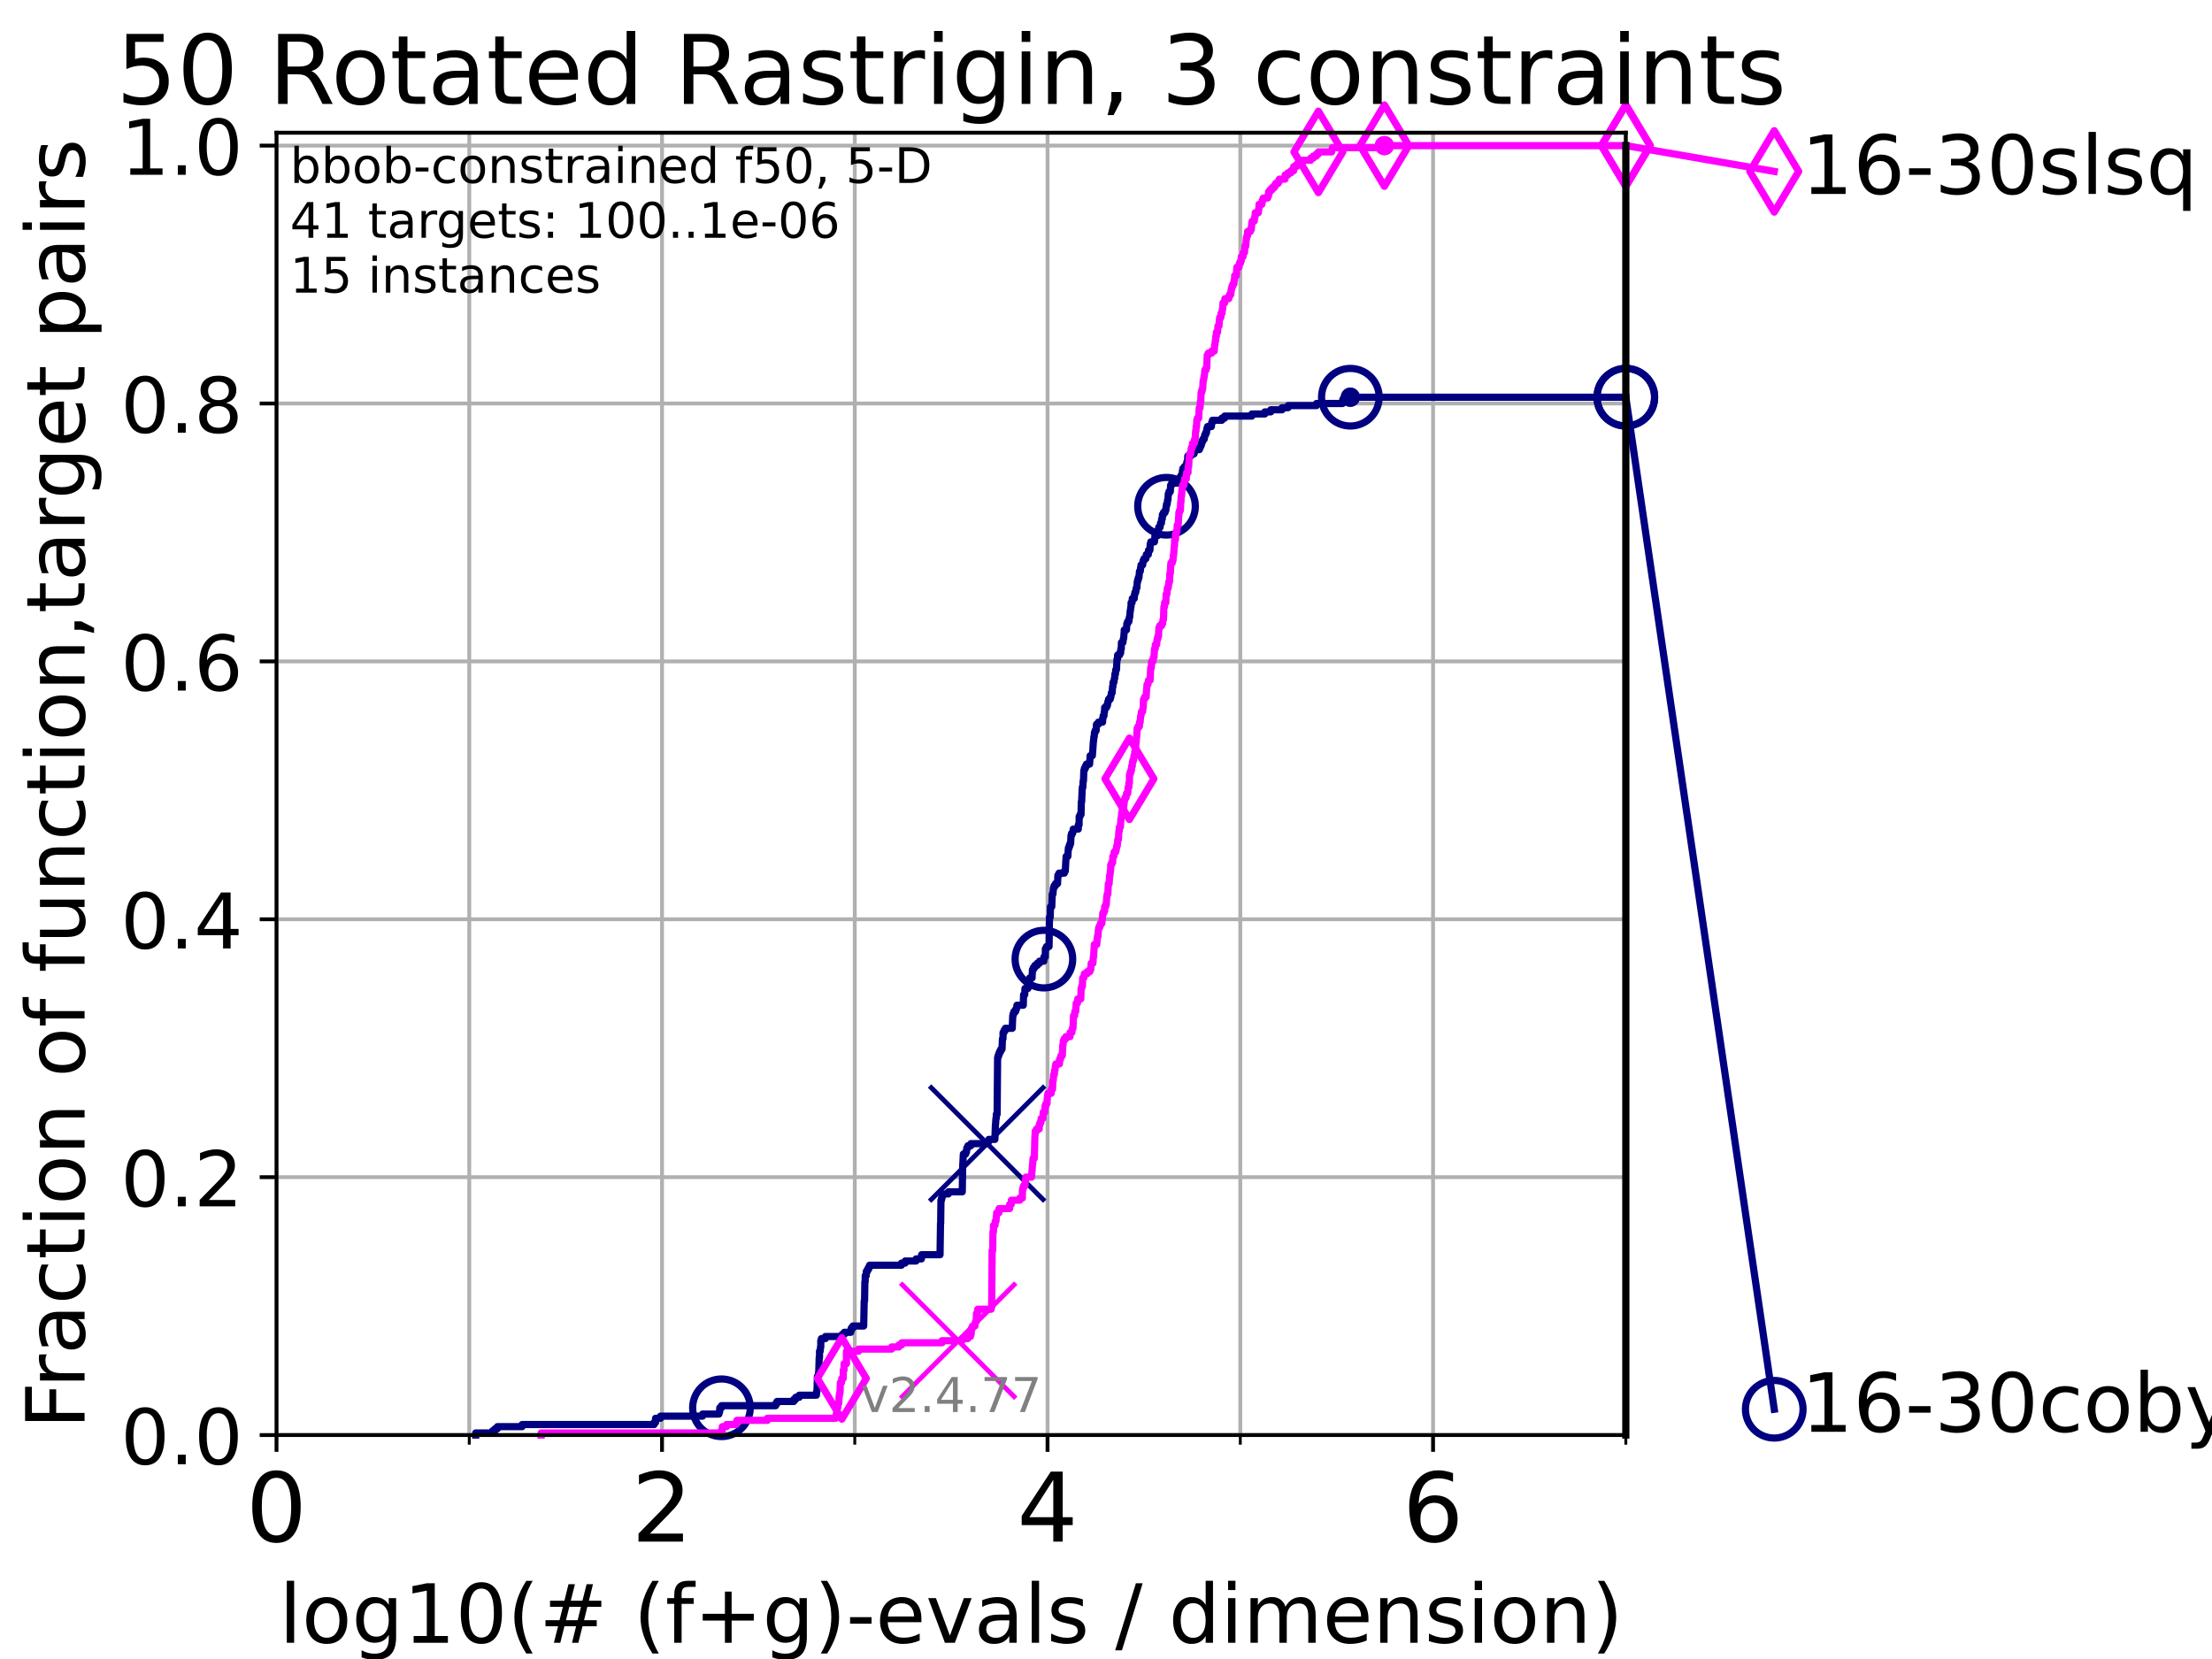 <?xml version="1.0" encoding="utf-8" standalone="no"?>
<!DOCTYPE svg PUBLIC "-//W3C//DTD SVG 1.1//EN"
  "http://www.w3.org/Graphics/SVG/1.1/DTD/svg11.dtd">
<!-- Created with matplotlib (https://matplotlib.org/) -->
<svg height="345.6pt" version="1.1" viewBox="0 0 460.8 345.6" width="460.8pt" xmlns="http://www.w3.org/2000/svg" xmlns:xlink="http://www.w3.org/1999/xlink">
 <defs>
  <style type="text/css">*{stroke-linecap:butt;stroke-linejoin:round;}</style>
 </defs>
 <g id="figure_1">
  <g id="patch_1">
   <path d="M 0 345.6 
L 460.8 345.6 
L 460.8 0 
L 0 0 
z
" style="fill:#ffffff;"/>
  </g>
  <g id="axes_1">
   <g id="patch_2">
    <path d="M 57.6 298.944 
L 338.688 298.944 
L 338.688 27.648 
L 57.6 27.648 
z
" style="fill:#ffffff;"/>
   </g>
   <g id="matplotlib.axis_1">
    <g id="xtick_1">
     <g id="line2d_1">
      <path clip-path="url(#p39642cfb38)" d="M 57.6 298.944 
L 57.6 27.648 
" style="fill:none;stroke:#b0b0b0;stroke-linecap:square;stroke-width:0.8;"/>
     </g>
     <g id="line2d_2">
      <defs>
       <path d="M 0 0 
L 0 3.5 
" id="m586b88399c" style="stroke:#000000;stroke-width:0.8;"/>
      </defs>
      <g>
       <use style="stroke:#000000;stroke-width:0.8;" x="57.6" xlink:href="#m586b88399c" y="298.944"/>
      </g>
     </g>
     <g id="text_1">
      <!-- 0 -->
      <g transform="translate(51.237 321.141)scale(0.2 -0.2)">
       <defs>
        <path d="M 31.781 66.406 
Q 24.172 66.406 20.328 58.906 
Q 16.5 51.422 16.5 36.375 
Q 16.5 21.391 20.328 13.891 
Q 24.172 6.391 31.781 6.391 
Q 39.453 6.391 43.281 13.891 
Q 47.125 21.391 47.125 36.375 
Q 47.125 51.422 43.281 58.906 
Q 39.453 66.406 31.781 66.406 
z
M 31.781 74.219 
Q 44.047 74.219 50.516 64.516 
Q 56.984 54.828 56.984 36.375 
Q 56.984 17.969 50.516 8.266 
Q 44.047 -1.422 31.781 -1.422 
Q 19.531 -1.422 13.062 8.266 
Q 6.594 17.969 6.594 36.375 
Q 6.594 54.828 13.062 64.516 
Q 19.531 74.219 31.781 74.219 
z
" id="DejaVuSans-48"/>
       </defs>
       <use xlink:href="#DejaVuSans-48"/>
      </g>
     </g>
    </g>
    <g id="xtick_2">
     <g id="line2d_3">
      <path clip-path="url(#p39642cfb38)" d="M 137.911 298.944 
L 137.911 27.648 
" style="fill:none;stroke:#b0b0b0;stroke-linecap:square;stroke-width:0.8;"/>
     </g>
     <g id="line2d_4">
      <g>
       <use style="stroke:#000000;stroke-width:0.8;" x="137.911" xlink:href="#m586b88399c" y="298.944"/>
      </g>
     </g>
     <g id="text_2">
      <!-- 2 -->
      <g transform="translate(131.548 321.141)scale(0.2 -0.2)">
       <defs>
        <path d="M 19.188 8.297 
L 53.609 8.297 
L 53.609 0 
L 7.328 0 
L 7.328 8.297 
Q 12.938 14.109 22.625 23.891 
Q 32.328 33.688 34.812 36.531 
Q 39.547 41.844 41.422 45.531 
Q 43.312 49.219 43.312 52.781 
Q 43.312 58.594 39.234 62.25 
Q 35.156 65.922 28.609 65.922 
Q 23.969 65.922 18.812 64.312 
Q 13.672 62.703 7.812 59.422 
L 7.812 69.391 
Q 13.766 71.781 18.938 73 
Q 24.125 74.219 28.422 74.219 
Q 39.75 74.219 46.484 68.547 
Q 53.219 62.891 53.219 53.422 
Q 53.219 48.922 51.531 44.891 
Q 49.859 40.875 45.406 35.406 
Q 44.188 33.984 37.641 27.219 
Q 31.109 20.453 19.188 8.297 
z
" id="DejaVuSans-50"/>
       </defs>
       <use xlink:href="#DejaVuSans-50"/>
      </g>
     </g>
    </g>
    <g id="xtick_3">
     <g id="line2d_5">
      <path clip-path="url(#p39642cfb38)" d="M 218.222 298.944 
L 218.222 27.648 
" style="fill:none;stroke:#b0b0b0;stroke-linecap:square;stroke-width:0.8;"/>
     </g>
     <g id="line2d_6">
      <g>
       <use style="stroke:#000000;stroke-width:0.8;" x="218.222" xlink:href="#m586b88399c" y="298.944"/>
      </g>
     </g>
     <g id="text_3">
      <!-- 4 -->
      <g transform="translate(211.859 321.141)scale(0.2 -0.2)">
       <defs>
        <path d="M 37.797 64.312 
L 12.891 25.391 
L 37.797 25.391 
z
M 35.203 72.906 
L 47.609 72.906 
L 47.609 25.391 
L 58.016 25.391 
L 58.016 17.188 
L 47.609 17.188 
L 47.609 0 
L 37.797 0 
L 37.797 17.188 
L 4.891 17.188 
L 4.891 26.703 
z
" id="DejaVuSans-52"/>
       </defs>
       <use xlink:href="#DejaVuSans-52"/>
      </g>
     </g>
    </g>
    <g id="xtick_4">
     <g id="line2d_7">
      <path clip-path="url(#p39642cfb38)" d="M 298.533 298.944 
L 298.533 27.648 
" style="fill:none;stroke:#b0b0b0;stroke-linecap:square;stroke-width:0.8;"/>
     </g>
     <g id="line2d_8">
      <g>
       <use style="stroke:#000000;stroke-width:0.8;" x="298.533" xlink:href="#m586b88399c" y="298.944"/>
      </g>
     </g>
     <g id="text_4">
      <!-- 6 -->
      <g transform="translate(292.17 321.141)scale(0.2 -0.2)">
       <defs>
        <path d="M 33.016 40.375 
Q 26.375 40.375 22.484 35.828 
Q 18.609 31.297 18.609 23.391 
Q 18.609 15.531 22.484 10.953 
Q 26.375 6.391 33.016 6.391 
Q 39.656 6.391 43.531 10.953 
Q 47.406 15.531 47.406 23.391 
Q 47.406 31.297 43.531 35.828 
Q 39.656 40.375 33.016 40.375 
z
M 52.594 71.297 
L 52.594 62.312 
Q 48.875 64.062 45.094 64.984 
Q 41.312 65.922 37.594 65.922 
Q 27.828 65.922 22.672 59.328 
Q 17.531 52.734 16.797 39.406 
Q 19.672 43.656 24.016 45.922 
Q 28.375 48.188 33.594 48.188 
Q 44.578 48.188 50.953 41.516 
Q 57.328 34.859 57.328 23.391 
Q 57.328 12.156 50.688 5.359 
Q 44.047 -1.422 33.016 -1.422 
Q 20.359 -1.422 13.672 8.266 
Q 6.984 17.969 6.984 36.375 
Q 6.984 53.656 15.188 63.938 
Q 23.391 74.219 37.203 74.219 
Q 40.922 74.219 44.703 73.484 
Q 48.484 72.75 52.594 71.297 
z
" id="DejaVuSans-54"/>
       </defs>
       <use xlink:href="#DejaVuSans-54"/>
      </g>
     </g>
    </g>
    <g id="xtick_5">
     <g id="line2d_9">
      <path clip-path="url(#p39642cfb38)" d="M 97.755 298.944 
L 97.755 27.648 
" style="fill:none;stroke:#b0b0b0;stroke-linecap:square;stroke-width:0.8;"/>
     </g>
     <g id="line2d_10">
      <defs>
       <path d="M 0 0 
L 0 2 
" id="m2e816c5cb6" style="stroke:#000000;stroke-width:0.6;"/>
      </defs>
      <g>
       <use style="stroke:#000000;stroke-width:0.6;" x="97.755" xlink:href="#m2e816c5cb6" y="298.944"/>
      </g>
     </g>
    </g>
    <g id="xtick_6">
     <g id="line2d_11">
      <path clip-path="url(#p39642cfb38)" d="M 178.066 298.944 
L 178.066 27.648 
" style="fill:none;stroke:#b0b0b0;stroke-linecap:square;stroke-width:0.8;"/>
     </g>
     <g id="line2d_12">
      <g>
       <use style="stroke:#000000;stroke-width:0.6;" x="178.066" xlink:href="#m2e816c5cb6" y="298.944"/>
      </g>
     </g>
    </g>
    <g id="xtick_7">
     <g id="line2d_13">
      <path clip-path="url(#p39642cfb38)" d="M 258.377 298.944 
L 258.377 27.648 
" style="fill:none;stroke:#b0b0b0;stroke-linecap:square;stroke-width:0.8;"/>
     </g>
     <g id="line2d_14">
      <g>
       <use style="stroke:#000000;stroke-width:0.6;" x="258.377" xlink:href="#m2e816c5cb6" y="298.944"/>
      </g>
     </g>
    </g>
    <g id="xtick_8">
     <g id="line2d_15">
      <path clip-path="url(#p39642cfb38)" d="M 338.688 298.944 
L 338.688 27.648 
" style="fill:none;stroke:#b0b0b0;stroke-linecap:square;stroke-width:0.8;"/>
     </g>
     <g id="line2d_16">
      <g>
       <use style="stroke:#000000;stroke-width:0.6;" x="338.688" xlink:href="#m2e816c5cb6" y="298.944"/>
      </g>
     </g>
    </g>
    <g id="text_5">
     <!-- log10(# (f+g)-evals / dimension) -->
     <g transform="translate(58.145 342.218)scale(0.17 -0.17)">
      <defs>
       <path d="M 9.422 75.984 
L 18.406 75.984 
L 18.406 0 
L 9.422 0 
z
" id="DejaVuSans-108"/>
       <path d="M 30.609 48.391 
Q 23.391 48.391 19.188 42.75 
Q 14.984 37.109 14.984 27.297 
Q 14.984 17.484 19.156 11.844 
Q 23.344 6.203 30.609 6.203 
Q 37.797 6.203 41.984 11.859 
Q 46.188 17.531 46.188 27.297 
Q 46.188 37.016 41.984 42.703 
Q 37.797 48.391 30.609 48.391 
z
M 30.609 56 
Q 42.328 56 49.016 48.375 
Q 55.719 40.766 55.719 27.297 
Q 55.719 13.875 49.016 6.219 
Q 42.328 -1.422 30.609 -1.422 
Q 18.844 -1.422 12.172 6.219 
Q 5.516 13.875 5.516 27.297 
Q 5.516 40.766 12.172 48.375 
Q 18.844 56 30.609 56 
z
" id="DejaVuSans-111"/>
       <path d="M 45.406 27.984 
Q 45.406 37.75 41.375 43.109 
Q 37.359 48.484 30.078 48.484 
Q 22.859 48.484 18.828 43.109 
Q 14.797 37.75 14.797 27.984 
Q 14.797 18.266 18.828 12.891 
Q 22.859 7.516 30.078 7.516 
Q 37.359 7.516 41.375 12.891 
Q 45.406 18.266 45.406 27.984 
z
M 54.391 6.781 
Q 54.391 -7.172 48.188 -13.984 
Q 42 -20.797 29.203 -20.797 
Q 24.469 -20.797 20.266 -20.094 
Q 16.062 -19.391 12.109 -17.922 
L 12.109 -9.188 
Q 16.062 -11.328 19.922 -12.344 
Q 23.781 -13.375 27.781 -13.375 
Q 36.625 -13.375 41.016 -8.766 
Q 45.406 -4.156 45.406 5.172 
L 45.406 9.625 
Q 42.625 4.781 38.281 2.391 
Q 33.938 0 27.875 0 
Q 17.828 0 11.672 7.656 
Q 5.516 15.328 5.516 27.984 
Q 5.516 40.672 11.672 48.328 
Q 17.828 56 27.875 56 
Q 33.938 56 38.281 53.609 
Q 42.625 51.219 45.406 46.391 
L 45.406 54.688 
L 54.391 54.688 
z
" id="DejaVuSans-103"/>
       <path d="M 12.406 8.297 
L 28.516 8.297 
L 28.516 63.922 
L 10.984 60.406 
L 10.984 69.391 
L 28.422 72.906 
L 38.281 72.906 
L 38.281 8.297 
L 54.391 8.297 
L 54.391 0 
L 12.406 0 
z
" id="DejaVuSans-49"/>
       <path d="M 31 75.875 
Q 24.469 64.656 21.281 53.656 
Q 18.109 42.672 18.109 31.391 
Q 18.109 20.125 21.312 9.062 
Q 24.516 -2 31 -13.188 
L 23.188 -13.188 
Q 15.875 -1.703 12.234 9.375 
Q 8.594 20.453 8.594 31.391 
Q 8.594 42.281 12.203 53.312 
Q 15.828 64.359 23.188 75.875 
z
" id="DejaVuSans-40"/>
       <path d="M 51.125 44 
L 36.922 44 
L 32.812 27.688 
L 47.125 27.688 
z
M 43.797 71.781 
L 38.719 51.516 
L 52.984 51.516 
L 58.109 71.781 
L 65.922 71.781 
L 60.891 51.516 
L 76.125 51.516 
L 76.125 44 
L 58.984 44 
L 54.984 27.688 
L 70.516 27.688 
L 70.516 20.219 
L 53.078 20.219 
L 48 0 
L 40.188 0 
L 45.219 20.219 
L 30.906 20.219 
L 25.875 0 
L 18.016 0 
L 23.094 20.219 
L 7.719 20.219 
L 7.719 27.688 
L 24.906 27.688 
L 29 44 
L 13.281 44 
L 13.281 51.516 
L 30.906 51.516 
L 35.891 71.781 
z
" id="DejaVuSans-35"/>
       <path id="DejaVuSans-32"/>
       <path d="M 37.109 75.984 
L 37.109 68.5 
L 28.516 68.5 
Q 23.688 68.5 21.797 66.547 
Q 19.922 64.594 19.922 59.516 
L 19.922 54.688 
L 34.719 54.688 
L 34.719 47.703 
L 19.922 47.703 
L 19.922 0 
L 10.891 0 
L 10.891 47.703 
L 2.297 47.703 
L 2.297 54.688 
L 10.891 54.688 
L 10.891 58.5 
Q 10.891 67.625 15.141 71.797 
Q 19.391 75.984 28.609 75.984 
z
" id="DejaVuSans-102"/>
       <path d="M 46 62.703 
L 46 35.5 
L 73.188 35.5 
L 73.188 27.203 
L 46 27.203 
L 46 0 
L 37.797 0 
L 37.797 27.203 
L 10.594 27.203 
L 10.594 35.5 
L 37.797 35.5 
L 37.797 62.703 
z
" id="DejaVuSans-43"/>
       <path d="M 8.016 75.875 
L 15.828 75.875 
Q 23.141 64.359 26.781 53.312 
Q 30.422 42.281 30.422 31.391 
Q 30.422 20.453 26.781 9.375 
Q 23.141 -1.703 15.828 -13.188 
L 8.016 -13.188 
Q 14.5 -2 17.703 9.062 
Q 20.906 20.125 20.906 31.391 
Q 20.906 42.672 17.703 53.656 
Q 14.5 64.656 8.016 75.875 
z
" id="DejaVuSans-41"/>
       <path d="M 4.891 31.391 
L 31.203 31.391 
L 31.203 23.391 
L 4.891 23.391 
z
" id="DejaVuSans-45"/>
       <path d="M 56.203 29.594 
L 56.203 25.203 
L 14.891 25.203 
Q 15.484 15.922 20.484 11.062 
Q 25.484 6.203 34.422 6.203 
Q 39.594 6.203 44.453 7.469 
Q 49.312 8.734 54.109 11.281 
L 54.109 2.781 
Q 49.266 0.734 44.188 -0.344 
Q 39.109 -1.422 33.891 -1.422 
Q 20.797 -1.422 13.156 6.188 
Q 5.516 13.812 5.516 26.812 
Q 5.516 40.234 12.766 48.109 
Q 20.016 56 32.328 56 
Q 43.359 56 49.781 48.891 
Q 56.203 41.797 56.203 29.594 
z
M 47.219 32.234 
Q 47.125 39.594 43.094 43.984 
Q 39.062 48.391 32.422 48.391 
Q 24.906 48.391 20.391 44.141 
Q 15.875 39.891 15.188 32.172 
z
" id="DejaVuSans-101"/>
       <path d="M 2.984 54.688 
L 12.5 54.688 
L 29.594 8.797 
L 46.688 54.688 
L 56.203 54.688 
L 35.688 0 
L 23.484 0 
z
" id="DejaVuSans-118"/>
       <path d="M 34.281 27.484 
Q 23.391 27.484 19.188 25 
Q 14.984 22.516 14.984 16.5 
Q 14.984 11.719 18.141 8.906 
Q 21.297 6.109 26.703 6.109 
Q 34.188 6.109 38.703 11.406 
Q 43.219 16.703 43.219 25.484 
L 43.219 27.484 
z
M 52.203 31.203 
L 52.203 0 
L 43.219 0 
L 43.219 8.297 
Q 40.141 3.328 35.547 0.953 
Q 30.953 -1.422 24.312 -1.422 
Q 15.922 -1.422 10.953 3.297 
Q 6 8.016 6 15.922 
Q 6 25.141 12.172 29.828 
Q 18.359 34.516 30.609 34.516 
L 43.219 34.516 
L 43.219 35.406 
Q 43.219 41.609 39.141 45 
Q 35.062 48.391 27.688 48.391 
Q 23 48.391 18.547 47.266 
Q 14.109 46.141 10.016 43.891 
L 10.016 52.203 
Q 14.938 54.109 19.578 55.047 
Q 24.219 56 28.609 56 
Q 40.484 56 46.344 49.844 
Q 52.203 43.703 52.203 31.203 
z
" id="DejaVuSans-97"/>
       <path d="M 44.281 53.078 
L 44.281 44.578 
Q 40.484 46.531 36.375 47.5 
Q 32.281 48.484 27.875 48.484 
Q 21.188 48.484 17.844 46.438 
Q 14.5 44.391 14.5 40.281 
Q 14.5 37.156 16.891 35.375 
Q 19.281 33.594 26.516 31.984 
L 29.594 31.297 
Q 39.156 29.25 43.188 25.516 
Q 47.219 21.781 47.219 15.094 
Q 47.219 7.469 41.188 3.016 
Q 35.156 -1.422 24.609 -1.422 
Q 20.219 -1.422 15.453 -0.562 
Q 10.688 0.297 5.422 2 
L 5.422 11.281 
Q 10.406 8.688 15.234 7.391 
Q 20.062 6.109 24.812 6.109 
Q 31.156 6.109 34.562 8.281 
Q 37.984 10.453 37.984 14.406 
Q 37.984 18.062 35.516 20.016 
Q 33.062 21.969 24.703 23.781 
L 21.578 24.516 
Q 13.234 26.266 9.516 29.906 
Q 5.812 33.547 5.812 39.891 
Q 5.812 47.609 11.281 51.797 
Q 16.75 56 26.812 56 
Q 31.781 56 36.172 55.266 
Q 40.578 54.547 44.281 53.078 
z
" id="DejaVuSans-115"/>
       <path d="M 25.391 72.906 
L 33.688 72.906 
L 8.297 -9.281 
L 0 -9.281 
z
" id="DejaVuSans-47"/>
       <path d="M 45.406 46.391 
L 45.406 75.984 
L 54.391 75.984 
L 54.391 0 
L 45.406 0 
L 45.406 8.203 
Q 42.578 3.328 38.25 0.953 
Q 33.938 -1.422 27.875 -1.422 
Q 17.969 -1.422 11.734 6.484 
Q 5.516 14.406 5.516 27.297 
Q 5.516 40.188 11.734 48.094 
Q 17.969 56 27.875 56 
Q 33.938 56 38.25 53.625 
Q 42.578 51.266 45.406 46.391 
z
M 14.797 27.297 
Q 14.797 17.391 18.875 11.75 
Q 22.953 6.109 30.078 6.109 
Q 37.203 6.109 41.297 11.75 
Q 45.406 17.391 45.406 27.297 
Q 45.406 37.203 41.297 42.844 
Q 37.203 48.484 30.078 48.484 
Q 22.953 48.484 18.875 42.844 
Q 14.797 37.203 14.797 27.297 
z
" id="DejaVuSans-100"/>
       <path d="M 9.422 54.688 
L 18.406 54.688 
L 18.406 0 
L 9.422 0 
z
M 9.422 75.984 
L 18.406 75.984 
L 18.406 64.594 
L 9.422 64.594 
z
" id="DejaVuSans-105"/>
       <path d="M 52 44.188 
Q 55.375 50.25 60.062 53.125 
Q 64.75 56 71.094 56 
Q 79.641 56 84.281 50.016 
Q 88.922 44.047 88.922 33.016 
L 88.922 0 
L 79.891 0 
L 79.891 32.719 
Q 79.891 40.578 77.094 44.375 
Q 74.312 48.188 68.609 48.188 
Q 61.625 48.188 57.562 43.547 
Q 53.516 38.922 53.516 30.906 
L 53.516 0 
L 44.484 0 
L 44.484 32.719 
Q 44.484 40.625 41.703 44.406 
Q 38.922 48.188 33.109 48.188 
Q 26.219 48.188 22.156 43.531 
Q 18.109 38.875 18.109 30.906 
L 18.109 0 
L 9.078 0 
L 9.078 54.688 
L 18.109 54.688 
L 18.109 46.188 
Q 21.188 51.219 25.484 53.609 
Q 29.781 56 35.688 56 
Q 41.656 56 45.828 52.969 
Q 50 49.953 52 44.188 
z
" id="DejaVuSans-109"/>
       <path d="M 54.891 33.016 
L 54.891 0 
L 45.906 0 
L 45.906 32.719 
Q 45.906 40.484 42.875 44.328 
Q 39.844 48.188 33.797 48.188 
Q 26.516 48.188 22.312 43.547 
Q 18.109 38.922 18.109 30.906 
L 18.109 0 
L 9.078 0 
L 9.078 54.688 
L 18.109 54.688 
L 18.109 46.188 
Q 21.344 51.125 25.703 53.562 
Q 30.078 56 35.797 56 
Q 45.219 56 50.047 50.172 
Q 54.891 44.344 54.891 33.016 
z
" id="DejaVuSans-110"/>
      </defs>
      <use xlink:href="#DejaVuSans-108"/>
      <use x="27.783" xlink:href="#DejaVuSans-111"/>
      <use x="88.965" xlink:href="#DejaVuSans-103"/>
      <use x="152.441" xlink:href="#DejaVuSans-49"/>
      <use x="216.064" xlink:href="#DejaVuSans-48"/>
      <use x="279.688" xlink:href="#DejaVuSans-40"/>
      <use x="318.701" xlink:href="#DejaVuSans-35"/>
      <use x="402.49" xlink:href="#DejaVuSans-32"/>
      <use x="434.277" xlink:href="#DejaVuSans-40"/>
      <use x="473.291" xlink:href="#DejaVuSans-102"/>
      <use x="508.496" xlink:href="#DejaVuSans-43"/>
      <use x="592.285" xlink:href="#DejaVuSans-103"/>
      <use x="655.762" xlink:href="#DejaVuSans-41"/>
      <use x="694.775" xlink:href="#DejaVuSans-45"/>
      <use x="730.859" xlink:href="#DejaVuSans-101"/>
      <use x="792.383" xlink:href="#DejaVuSans-118"/>
      <use x="851.562" xlink:href="#DejaVuSans-97"/>
      <use x="912.842" xlink:href="#DejaVuSans-108"/>
      <use x="940.625" xlink:href="#DejaVuSans-115"/>
      <use x="992.725" xlink:href="#DejaVuSans-32"/>
      <use x="1024.512" xlink:href="#DejaVuSans-47"/>
      <use x="1058.203" xlink:href="#DejaVuSans-32"/>
      <use x="1089.99" xlink:href="#DejaVuSans-100"/>
      <use x="1153.467" xlink:href="#DejaVuSans-105"/>
      <use x="1181.25" xlink:href="#DejaVuSans-109"/>
      <use x="1278.662" xlink:href="#DejaVuSans-101"/>
      <use x="1340.186" xlink:href="#DejaVuSans-110"/>
      <use x="1403.564" xlink:href="#DejaVuSans-115"/>
      <use x="1455.664" xlink:href="#DejaVuSans-105"/>
      <use x="1483.447" xlink:href="#DejaVuSans-111"/>
      <use x="1544.629" xlink:href="#DejaVuSans-110"/>
      <use x="1608.008" xlink:href="#DejaVuSans-41"/>
     </g>
    </g>
   </g>
   <g id="matplotlib.axis_2">
    <g id="ytick_1">
     <g id="line2d_17">
      <path clip-path="url(#p39642cfb38)" d="M 57.6 298.944 
L 338.688 298.944 
" style="fill:none;stroke:#b0b0b0;stroke-linecap:square;stroke-width:0.8;"/>
     </g>
     <g id="line2d_18">
      <defs>
       <path d="M 0 0 
L -3.5 0 
" id="m8c00dbe7e3" style="stroke:#000000;stroke-width:0.8;"/>
      </defs>
      <g>
       <use style="stroke:#000000;stroke-width:0.8;" x="57.6" xlink:href="#m8c00dbe7e3" y="298.944"/>
      </g>
     </g>
     <g id="text_6">
      <!-- 0.0 -->
      <g transform="translate(25.155 305.023)scale(0.16 -0.16)">
       <defs>
        <path d="M 10.688 12.406 
L 21 12.406 
L 21 0 
L 10.688 0 
z
" id="DejaVuSans-46"/>
       </defs>
       <use xlink:href="#DejaVuSans-48"/>
       <use x="63.623" xlink:href="#DejaVuSans-46"/>
       <use x="95.41" xlink:href="#DejaVuSans-48"/>
      </g>
     </g>
    </g>
    <g id="ytick_2">
     <g id="line2d_19">
      <path clip-path="url(#p39642cfb38)" d="M 57.6 245.222 
L 338.688 245.222 
" style="fill:none;stroke:#b0b0b0;stroke-linecap:square;stroke-width:0.8;"/>
     </g>
     <g id="line2d_20">
      <g>
       <use style="stroke:#000000;stroke-width:0.8;" x="57.6" xlink:href="#m8c00dbe7e3" y="245.222"/>
      </g>
     </g>
     <g id="text_7">
      <!-- 0.2 -->
      <g transform="translate(25.155 251.301)scale(0.16 -0.16)">
       <use xlink:href="#DejaVuSans-48"/>
       <use x="63.623" xlink:href="#DejaVuSans-46"/>
       <use x="95.41" xlink:href="#DejaVuSans-50"/>
      </g>
     </g>
    </g>
    <g id="ytick_3">
     <g id="line2d_21">
      <path clip-path="url(#p39642cfb38)" d="M 57.6 191.5 
L 338.688 191.5 
" style="fill:none;stroke:#b0b0b0;stroke-linecap:square;stroke-width:0.8;"/>
     </g>
     <g id="line2d_22">
      <g>
       <use style="stroke:#000000;stroke-width:0.8;" x="57.6" xlink:href="#m8c00dbe7e3" y="191.5"/>
      </g>
     </g>
     <g id="text_8">
      <!-- 0.4 -->
      <g transform="translate(25.155 197.579)scale(0.16 -0.16)">
       <use xlink:href="#DejaVuSans-48"/>
       <use x="63.623" xlink:href="#DejaVuSans-46"/>
       <use x="95.41" xlink:href="#DejaVuSans-52"/>
      </g>
     </g>
    </g>
    <g id="ytick_4">
     <g id="line2d_23">
      <path clip-path="url(#p39642cfb38)" d="M 57.6 137.778 
L 338.688 137.778 
" style="fill:none;stroke:#b0b0b0;stroke-linecap:square;stroke-width:0.8;"/>
     </g>
     <g id="line2d_24">
      <g>
       <use style="stroke:#000000;stroke-width:0.8;" x="57.6" xlink:href="#m8c00dbe7e3" y="137.778"/>
      </g>
     </g>
     <g id="text_9">
      <!-- 0.6 -->
      <g transform="translate(25.155 143.857)scale(0.16 -0.16)">
       <use xlink:href="#DejaVuSans-48"/>
       <use x="63.623" xlink:href="#DejaVuSans-46"/>
       <use x="95.41" xlink:href="#DejaVuSans-54"/>
      </g>
     </g>
    </g>
    <g id="ytick_5">
     <g id="line2d_25">
      <path clip-path="url(#p39642cfb38)" d="M 57.6 84.056 
L 338.688 84.056 
" style="fill:none;stroke:#b0b0b0;stroke-linecap:square;stroke-width:0.8;"/>
     </g>
     <g id="line2d_26">
      <g>
       <use style="stroke:#000000;stroke-width:0.8;" x="57.6" xlink:href="#m8c00dbe7e3" y="84.056"/>
      </g>
     </g>
     <g id="text_10">
      <!-- 0.8 -->
      <g transform="translate(25.155 90.135)scale(0.16 -0.16)">
       <defs>
        <path d="M 31.781 34.625 
Q 24.75 34.625 20.719 30.859 
Q 16.703 27.094 16.703 20.516 
Q 16.703 13.922 20.719 10.156 
Q 24.75 6.391 31.781 6.391 
Q 38.812 6.391 42.859 10.172 
Q 46.922 13.969 46.922 20.516 
Q 46.922 27.094 42.891 30.859 
Q 38.875 34.625 31.781 34.625 
z
M 21.922 38.812 
Q 15.578 40.375 12.031 44.719 
Q 8.5 49.078 8.5 55.328 
Q 8.5 64.062 14.719 69.141 
Q 20.953 74.219 31.781 74.219 
Q 42.672 74.219 48.875 69.141 
Q 55.078 64.062 55.078 55.328 
Q 55.078 49.078 51.531 44.719 
Q 48 40.375 41.703 38.812 
Q 48.828 37.156 52.797 32.312 
Q 56.781 27.484 56.781 20.516 
Q 56.781 9.906 50.312 4.234 
Q 43.844 -1.422 31.781 -1.422 
Q 19.734 -1.422 13.25 4.234 
Q 6.781 9.906 6.781 20.516 
Q 6.781 27.484 10.781 32.312 
Q 14.797 37.156 21.922 38.812 
z
M 18.312 54.391 
Q 18.312 48.734 21.844 45.562 
Q 25.391 42.391 31.781 42.391 
Q 38.141 42.391 41.719 45.562 
Q 45.312 48.734 45.312 54.391 
Q 45.312 60.062 41.719 63.234 
Q 38.141 66.406 31.781 66.406 
Q 25.391 66.406 21.844 63.234 
Q 18.312 60.062 18.312 54.391 
z
" id="DejaVuSans-56"/>
       </defs>
       <use xlink:href="#DejaVuSans-48"/>
       <use x="63.623" xlink:href="#DejaVuSans-46"/>
       <use x="95.41" xlink:href="#DejaVuSans-56"/>
      </g>
     </g>
    </g>
    <g id="ytick_6">
     <g id="line2d_27">
      <path clip-path="url(#p39642cfb38)" d="M 57.6 30.334 
L 338.688 30.334 
" style="fill:none;stroke:#b0b0b0;stroke-linecap:square;stroke-width:0.8;"/>
     </g>
     <g id="line2d_28">
      <g>
       <use style="stroke:#000000;stroke-width:0.8;" x="57.6" xlink:href="#m8c00dbe7e3" y="30.334"/>
      </g>
     </g>
     <g id="text_11">
      <!-- 1.0 -->
      <g transform="translate(25.155 36.413)scale(0.16 -0.16)">
       <use xlink:href="#DejaVuSans-49"/>
       <use x="63.623" xlink:href="#DejaVuSans-46"/>
       <use x="95.41" xlink:href="#DejaVuSans-48"/>
      </g>
     </g>
    </g>
    <g id="text_12">
     <!-- Fraction of function,target pairs -->
     <g transform="translate(17.62 297.681)rotate(-90)scale(0.17 -0.17)">
      <defs>
       <path d="M 9.812 72.906 
L 51.703 72.906 
L 51.703 64.594 
L 19.672 64.594 
L 19.672 43.109 
L 48.578 43.109 
L 48.578 34.812 
L 19.672 34.812 
L 19.672 0 
L 9.812 0 
z
" id="DejaVuSans-70"/>
       <path d="M 41.109 46.297 
Q 39.594 47.172 37.812 47.578 
Q 36.031 48 33.891 48 
Q 26.266 48 22.188 43.047 
Q 18.109 38.094 18.109 28.812 
L 18.109 0 
L 9.078 0 
L 9.078 54.688 
L 18.109 54.688 
L 18.109 46.188 
Q 20.953 51.172 25.484 53.578 
Q 30.031 56 36.531 56 
Q 37.453 56 38.578 55.875 
Q 39.703 55.766 41.062 55.516 
z
" id="DejaVuSans-114"/>
       <path d="M 48.781 52.594 
L 48.781 44.188 
Q 44.969 46.297 41.141 47.344 
Q 37.312 48.391 33.406 48.391 
Q 24.656 48.391 19.812 42.844 
Q 14.984 37.312 14.984 27.297 
Q 14.984 17.281 19.812 11.734 
Q 24.656 6.203 33.406 6.203 
Q 37.312 6.203 41.141 7.25 
Q 44.969 8.297 48.781 10.406 
L 48.781 2.094 
Q 45.016 0.344 40.984 -0.531 
Q 36.969 -1.422 32.422 -1.422 
Q 20.062 -1.422 12.781 6.344 
Q 5.516 14.109 5.516 27.297 
Q 5.516 40.672 12.859 48.328 
Q 20.219 56 33.016 56 
Q 37.156 56 41.109 55.141 
Q 45.062 54.297 48.781 52.594 
z
" id="DejaVuSans-99"/>
       <path d="M 18.312 70.219 
L 18.312 54.688 
L 36.812 54.688 
L 36.812 47.703 
L 18.312 47.703 
L 18.312 18.016 
Q 18.312 11.328 20.141 9.422 
Q 21.969 7.516 27.594 7.516 
L 36.812 7.516 
L 36.812 0 
L 27.594 0 
Q 17.188 0 13.234 3.875 
Q 9.281 7.766 9.281 18.016 
L 9.281 47.703 
L 2.688 47.703 
L 2.688 54.688 
L 9.281 54.688 
L 9.281 70.219 
z
" id="DejaVuSans-116"/>
       <path d="M 8.5 21.578 
L 8.5 54.688 
L 17.484 54.688 
L 17.484 21.922 
Q 17.484 14.156 20.5 10.266 
Q 23.531 6.391 29.594 6.391 
Q 36.859 6.391 41.078 11.031 
Q 45.312 15.672 45.312 23.688 
L 45.312 54.688 
L 54.297 54.688 
L 54.297 0 
L 45.312 0 
L 45.312 8.406 
Q 42.047 3.422 37.719 1 
Q 33.406 -1.422 27.688 -1.422 
Q 18.266 -1.422 13.375 4.438 
Q 8.5 10.297 8.5 21.578 
z
M 31.109 56 
z
" id="DejaVuSans-117"/>
       <path d="M 11.719 12.406 
L 22.016 12.406 
L 22.016 4 
L 14.016 -11.625 
L 7.719 -11.625 
L 11.719 4 
z
" id="DejaVuSans-44"/>
       <path d="M 18.109 8.203 
L 18.109 -20.797 
L 9.078 -20.797 
L 9.078 54.688 
L 18.109 54.688 
L 18.109 46.391 
Q 20.953 51.266 25.266 53.625 
Q 29.594 56 35.594 56 
Q 45.562 56 51.781 48.094 
Q 58.016 40.188 58.016 27.297 
Q 58.016 14.406 51.781 6.484 
Q 45.562 -1.422 35.594 -1.422 
Q 29.594 -1.422 25.266 0.953 
Q 20.953 3.328 18.109 8.203 
z
M 48.688 27.297 
Q 48.688 37.203 44.609 42.844 
Q 40.531 48.484 33.406 48.484 
Q 26.266 48.484 22.188 42.844 
Q 18.109 37.203 18.109 27.297 
Q 18.109 17.391 22.188 11.75 
Q 26.266 6.109 33.406 6.109 
Q 40.531 6.109 44.609 11.75 
Q 48.688 17.391 48.688 27.297 
z
" id="DejaVuSans-112"/>
      </defs>
      <use xlink:href="#DejaVuSans-70"/>
      <use x="50.27" xlink:href="#DejaVuSans-114"/>
      <use x="91.383" xlink:href="#DejaVuSans-97"/>
      <use x="152.662" xlink:href="#DejaVuSans-99"/>
      <use x="207.643" xlink:href="#DejaVuSans-116"/>
      <use x="246.852" xlink:href="#DejaVuSans-105"/>
      <use x="274.635" xlink:href="#DejaVuSans-111"/>
      <use x="335.816" xlink:href="#DejaVuSans-110"/>
      <use x="399.195" xlink:href="#DejaVuSans-32"/>
      <use x="430.982" xlink:href="#DejaVuSans-111"/>
      <use x="492.164" xlink:href="#DejaVuSans-102"/>
      <use x="527.369" xlink:href="#DejaVuSans-32"/>
      <use x="559.156" xlink:href="#DejaVuSans-102"/>
      <use x="594.361" xlink:href="#DejaVuSans-117"/>
      <use x="657.74" xlink:href="#DejaVuSans-110"/>
      <use x="721.119" xlink:href="#DejaVuSans-99"/>
      <use x="776.1" xlink:href="#DejaVuSans-116"/>
      <use x="815.309" xlink:href="#DejaVuSans-105"/>
      <use x="843.092" xlink:href="#DejaVuSans-111"/>
      <use x="904.273" xlink:href="#DejaVuSans-110"/>
      <use x="967.652" xlink:href="#DejaVuSans-44"/>
      <use x="999.439" xlink:href="#DejaVuSans-116"/>
      <use x="1038.648" xlink:href="#DejaVuSans-97"/>
      <use x="1099.928" xlink:href="#DejaVuSans-114"/>
      <use x="1139.291" xlink:href="#DejaVuSans-103"/>
      <use x="1202.768" xlink:href="#DejaVuSans-101"/>
      <use x="1264.291" xlink:href="#DejaVuSans-116"/>
      <use x="1303.5" xlink:href="#DejaVuSans-32"/>
      <use x="1335.287" xlink:href="#DejaVuSans-112"/>
      <use x="1398.764" xlink:href="#DejaVuSans-97"/>
      <use x="1460.043" xlink:href="#DejaVuSans-105"/>
      <use x="1487.826" xlink:href="#DejaVuSans-114"/>
      <use x="1528.939" xlink:href="#DejaVuSans-115"/>
     </g>
    </g>
   </g>
   <g id="line2d_29">
    <defs>
     <path d="M 0 1.5 
C 0.398 1.5 0.779 1.342 1.061 1.061 
C 1.342 0.779 1.5 0.398 1.5 0 
C 1.5 -0.398 1.342 -0.779 1.061 -1.061 
C 0.779 -1.342 0.398 -1.5 0 -1.5 
C -0.398 -1.5 -0.779 -1.342 -1.061 -1.061 
C -1.342 -0.779 -1.5 -0.398 -1.5 0 
C -1.5 0.398 -1.342 0.779 -1.061 1.061 
C -0.779 1.342 -0.398 1.5 0 1.5 
z
" id="m9eca7acb8b" style="stroke:#000080;"/>
    </defs>
    <g>
     <use style="fill:#000080;stroke:#000080;" x="281.304" xlink:href="#m9eca7acb8b" y="82.746"/>
     <use style="fill:#000080;stroke:#000080;" x="281.304" xlink:href="#m9eca7acb8b" y="82.746"/>
    </g>
   </g>
   <g id="line2d_30">
    <path d="M 99.098 298.944 
L 99.098 298.507 
L 102.597 298.507 
L 102.597 298.07 
L 103.118 298.07 
L 103.118 297.634 
L 103.623 297.634 
L 103.623 297.197 
L 108.764 297.197 
L 108.764 296.76 
L 136.266 296.76 
L 136.266 296.323 
L 136.57 296.323 
L 136.57 295.45 
L 137.594 295.45 
L 137.594 295.013 
L 146.346 295.013 
L 146.346 294.576 
L 149.771 294.576 
L 149.771 294.14 
L 149.911 294.14 
L 149.946 293.266 
L 150.293 293.266 
L 150.293 292.829 
L 161.592 292.829 
L 161.592 292.393 
L 161.859 292.393 
L 161.859 291.956 
L 165.361 291.956 
L 165.361 291.519 
L 165.754 291.519 
L 165.754 291.082 
L 166.494 291.082 
L 166.494 290.645 
L 170.07 290.645 
L 170.136 289.772 
L 170.201 289.772 
L 170.278 286.715 
L 170.441 286.715 
L 170.527 285.841 
L 170.559 285.841 
L 170.655 282.784 
L 170.719 282.784 
L 170.719 281.473 
L 170.867 281.473 
L 170.931 280.6 
L 170.983 280.6 
L 170.983 279.29 
L 171.108 279.29 
L 171.108 278.853 
L 171.95 278.853 
L 171.95 278.416 
L 175.424 278.416 
L 175.424 277.979 
L 175.888 277.979 
L 175.888 277.543 
L 177.23 277.543 
L 177.333 276.669 
L 177.668 276.669 
L 177.668 276.232 
L 179.921 276.232 
L 180.027 270.991 
L 180.108 270.991 
L 180.164 267.06 
L 180.225 267.06 
L 180.244 265.75 
L 180.458 265.75 
L 180.458 264.876 
L 180.688 264.876 
L 180.688 264.44 
L 180.932 264.44 
L 180.932 264.003 
L 181.15 264.003 
L 181.15 263.566 
L 187.792 263.566 
L 187.792 263.129 
L 188.557 263.129 
L 188.557 262.693 
L 190.825 262.693 
L 190.825 262.256 
L 191.954 262.256 
L 191.988 261.382 
L 195.827 261.382 
L 195.927 254.831 
L 195.96 254.831 
L 196.017 250.026 
L 196.131 250.026 
L 196.131 249.59 
L 196.245 249.59 
L 196.245 249.153 
L 196.392 249.153 
L 196.392 248.716 
L 197.568 248.716 
L 197.568 248.279 
L 200.457 248.279 
L 200.554 242.601 
L 200.57 242.601 
L 200.679 240.418 
L 201.155 240.418 
L 201.155 239.981 
L 201.343 239.981 
L 201.411 239.107 
L 201.64 239.107 
L 201.64 238.671 
L 202.257 238.671 
L 202.257 238.234 
L 205.773 238.234 
L 205.773 237.797 
L 205.993 237.797 
L 205.993 237.36 
L 207.252 237.36 
L 207.363 234.303 
L 207.388 234.303 
L 207.471 232.993 
L 207.538 232.993 
L 207.551 232.119 
L 207.72 232.119 
L 207.818 220.326 
L 207.923 220.326 
L 207.923 219.89 
L 208.077 219.89 
L 208.077 219.453 
L 208.252 219.453 
L 208.252 219.016 
L 208.48 219.016 
L 208.48 218.579 
L 208.738 218.579 
L 208.83 216.396 
L 208.938 216.396 
L 208.957 215.085 
L 209.164 215.085 
L 209.164 214.649 
L 209.43 214.649 
L 209.43 214.212 
L 210.868 214.212 
L 210.975 211.591 
L 211.058 211.591 
L 211.058 211.154 
L 211.225 211.154 
L 211.225 210.718 
L 211.57 210.718 
L 211.57 210.281 
L 211.74 210.281 
L 211.848 209.407 
L 213.168 209.407 
L 213.227 207.224 
L 213.466 207.224 
L 213.523 205.913 
L 214.137 205.913 
L 214.137 205.476 
L 214.425 205.476 
L 214.496 203.729 
L 215 203.729 
L 215.077 201.982 
L 215.28 201.982 
L 215.28 201.546 
L 215.581 201.546 
L 215.581 201.109 
L 216.072 201.109 
L 216.072 200.672 
L 216.549 200.672 
L 216.549 200.235 
L 217.449 200.235 
L 217.463 199.362 
L 217.746 199.362 
L 217.771 197.615 
L 218.011 197.615 
L 218.011 197.178 
L 218.54 197.178 
L 218.626 191.063 
L 218.783 191.063 
L 218.832 188.879 
L 219.101 188.879 
L 219.202 186.259 
L 219.347 186.259 
L 219.447 184.949 
L 219.585 184.949 
L 219.585 184.512 
L 219.876 184.512 
L 219.876 184.075 
L 220.309 184.075 
L 220.376 182.328 
L 220.611 182.328 
L 220.611 181.891 
L 221.72 181.891 
L 221.72 181.454 
L 221.924 181.454 
L 222.034 179.271 
L 222.046 179.271 
L 222.097 178.397 
L 222.448 178.397 
L 222.558 176.65 
L 222.714 176.65 
L 222.714 176.213 
L 222.872 176.213 
L 222.872 175.777 
L 223.028 175.777 
L 223.113 174.029 
L 223.235 174.029 
L 223.235 173.593 
L 223.461 173.593 
L 223.564 172.719 
L 224.624 172.719 
L 224.628 171.846 
L 224.786 171.846 
L 224.812 170.099 
L 225 170.099 
L 225 169.662 
L 225.203 169.662 
L 225.254 167.041 
L 225.329 167.041 
L 225.434 164.421 
L 225.467 164.421 
L 225.467 163.984 
L 225.582 163.984 
L 225.64 162.674 
L 225.707 162.674 
L 225.787 160.49 
L 225.896 160.49 
L 225.896 160.053 
L 226.103 160.053 
L 226.103 159.616 
L 226.324 159.616 
L 226.324 159.179 
L 226.984 159.179 
L 227.095 157.432 
L 227.551 157.432 
L 227.66 156.122 
L 227.662 156.122 
L 227.772 154.375 
L 227.819 154.375 
L 227.865 153.502 
L 227.946 153.502 
L 227.99 152.628 
L 228.124 152.628 
L 228.124 152.191 
L 228.35 152.191 
L 228.418 150.881 
L 228.809 150.881 
L 228.809 150.444 
L 229.684 150.444 
L 229.714 149.571 
L 229.797 149.571 
L 229.797 149.134 
L 229.971 149.134 
L 230.033 148.26 
L 230.099 148.26 
L 230.118 147.387 
L 230.517 147.387 
L 230.517 146.95 
L 230.701 146.95 
L 230.808 146.077 
L 230.946 146.077 
L 230.946 145.64 
L 231.29 145.64 
L 231.29 145.203 
L 231.407 145.203 
L 231.516 144.33 
L 231.675 144.33 
L 231.768 143.019 
L 231.844 143.019 
L 231.862 142.146 
L 232.051 142.146 
L 232.152 141.272 
L 232.218 141.272 
L 232.256 140.399 
L 232.374 140.399 
L 232.424 139.525 
L 232.581 139.525 
L 232.689 137.341 
L 232.791 137.341 
L 232.82 136.468 
L 233.234 136.468 
L 233.234 136.031 
L 233.448 136.031 
L 233.496 135.157 
L 233.587 135.157 
L 233.612 133.847 
L 233.922 133.847 
L 234.031 132.974 
L 234.085 132.974 
L 234.186 131.663 
L 234.197 131.663 
L 234.197 131.227 
L 234.66 131.227 
L 234.74 129.916 
L 234.897 129.916 
L 234.897 129.48 
L 235.167 129.48 
L 235.254 128.606 
L 235.326 128.606 
L 235.436 127.296 
L 235.466 127.296 
L 235.575 126.422 
L 235.609 126.422 
L 235.627 125.549 
L 235.834 125.549 
L 235.88 124.675 
L 236.287 124.675 
L 236.338 123.802 
L 236.433 123.802 
L 236.433 123.365 
L 236.598 123.365 
L 236.695 122.491 
L 236.825 122.491 
L 236.91 121.181 
L 237 121.181 
L 237 120.744 
L 237.141 120.744 
L 237.141 120.307 
L 237.266 120.307 
L 237.374 118.997 
L 237.543 118.997 
L 237.628 118.124 
L 237.697 118.124 
L 237.697 117.687 
L 238.039 117.687 
L 238.123 116.813 
L 238.317 116.813 
L 238.317 116.377 
L 238.712 116.377 
L 238.805 115.503 
L 239.224 115.503 
L 239.257 114.63 
L 239.547 114.63 
L 239.61 113.319 
L 239.725 113.319 
L 239.725 112.883 
L 240.496 112.883 
L 240.604 111.572 
L 241.205 111.572 
L 241.287 110.262 
L 241.384 110.262 
L 241.384 109.825 
L 241.673 109.825 
L 241.758 108.952 
L 241.947 108.952 
L 241.994 108.078 
L 242.131 108.078 
L 242.144 107.205 
L 242.361 107.205 
L 242.361 106.768 
L 242.701 106.768 
L 242.701 106.331 
L 242.868 106.331 
L 242.934 105.458 
L 243.007 105.458 
L 243.007 105.021 
L 243.141 105.021 
L 243.227 104.147 
L 243.304 104.147 
L 243.375 102.837 
L 243.521 102.837 
L 243.521 102.4 
L 243.806 102.4 
L 243.857 101.09 
L 244.066 101.09 
L 244.066 100.653 
L 245.721 100.653 
L 245.82 99.78 
L 245.85 99.78 
L 245.85 99.343 
L 246.106 99.343 
L 246.106 98.906 
L 246.261 98.906 
L 246.328 98.033 
L 246.416 98.033 
L 246.416 97.596 
L 246.766 97.596 
L 246.766 97.159 
L 247.186 97.159 
L 247.229 96.285 
L 247.374 96.285 
L 247.444 94.975 
L 248.108 94.975 
L 248.108 94.538 
L 248.744 94.538 
L 248.744 94.102 
L 248.908 94.102 
L 248.908 93.665 
L 249.849 93.665 
L 249.849 93.228 
L 250.05 93.228 
L 250.05 92.791 
L 250.246 92.791 
L 250.246 92.355 
L 250.37 92.355 
L 250.37 91.918 
L 250.573 91.918 
L 250.573 91.481 
L 250.863 91.481 
L 250.958 90.608 
L 251.143 90.608 
L 251.143 90.171 
L 251.332 90.171 
L 251.403 89.297 
L 251.55 89.297 
L 251.55 88.86 
L 252.359 88.86 
L 252.42 87.987 
L 252.576 87.987 
L 252.576 87.55 
L 254.526 87.55 
L 254.526 87.113 
L 255.107 87.113 
L 255.107 86.677 
L 260.788 86.677 
L 260.788 86.24 
L 263.481 86.24 
L 263.481 85.803 
L 264.725 85.803 
L 264.725 85.366 
L 267.081 85.366 
L 267.081 84.93 
L 268.333 84.93 
L 268.333 84.493 
L 274.247 84.493 
L 274.247 84.056 
L 279.682 84.056 
L 279.727 83.183 
L 281.304 83.183 
L 281.304 82.746 
L 338.688 82.746 
L 338.688 82.746 
" style="fill:none;stroke:#000080;stroke-linecap:square;stroke-width:1.5;"/>
   </g>
   <g id="line2d_31">
    <defs>
     <path d="M 0 6 
C 1.591 6 3.117 5.368 4.243 4.243 
C 5.368 3.117 6 1.591 6 0 
C 6 -1.591 5.368 -3.117 4.243 -4.243 
C 3.117 -5.368 1.591 -6 0 -6 
C -1.591 -6 -3.117 -5.368 -4.243 -4.243 
C -5.368 -3.117 -6 -1.591 -6 0 
C -6 1.591 -5.368 3.117 -4.243 4.243 
C -3.117 5.368 -1.591 6 0 6 
z
" id="m0cd81b8818" style="stroke:#000080;stroke-width:1.5;"/>
    </defs>
    <g>
     <use style="fill-opacity:0;stroke:#000080;stroke-width:1.5;" x="150.293" xlink:href="#m0cd81b8818" y="293.266"/>
     <use style="fill-opacity:0;stroke:#000080;stroke-width:1.5;" x="217.463" xlink:href="#m0cd81b8818" y="199.799"/>
     <use style="fill-opacity:0;stroke:#000080;stroke-width:1.5;" x="243.007" xlink:href="#m0cd81b8818" y="105.458"/>
     <use style="fill-opacity:0;stroke:#000080;stroke-width:1.5;" x="281.304" xlink:href="#m0cd81b8818" y="82.746"/>
     <use style="fill-opacity:0;stroke:#000080;stroke-width:1.5;" x="338.688" xlink:href="#m0cd81b8818" y="82.746"/>
    </g>
   </g>
   <g id="line2d_32">
    <path style="fill:none;stroke:#000080;stroke-linecap:square;stroke-width:1.5;"/>
    <g/>
   </g>
   <g id="line2d_33">
    <path clip-path="url(#p39642cfb38)" d="M 205.644 238.234 
" style="fill:none;stroke:#000080;stroke-linecap:square;stroke-width:1.5;"/>
    <defs>
     <path d="M -12 12 
L 12 -12 
M -12 -12 
L 12 12 
" id="m2596bc9473" style="stroke:#000080;"/>
    </defs>
    <g clip-path="url(#p39642cfb38)">
     <use style="fill:#000080;stroke:#000080;" x="205.644" xlink:href="#m2596bc9473" y="238.234"/>
    </g>
   </g>
   <g id="line2d_34">
    <defs>
     <path d="M 0 1.5 
C 0.398 1.5 0.779 1.342 1.061 1.061 
C 1.342 0.779 1.5 0.398 1.5 0 
C 1.5 -0.398 1.342 -0.779 1.061 -1.061 
C 0.779 -1.342 0.398 -1.5 0 -1.5 
C -0.398 -1.5 -0.779 -1.342 -1.061 -1.061 
C -1.342 -0.779 -1.5 -0.398 -1.5 0 
C -1.5 0.398 -1.342 0.779 -1.061 1.061 
C -0.779 1.342 -0.398 1.5 0 1.5 
z
" id="md67a02f112" style="stroke:#ff00ff;"/>
    </defs>
    <g>
     <use style="fill:#ff00ff;stroke:#ff00ff;" x="288.398" xlink:href="#md67a02f112" y="30.334"/>
     <use style="fill:#ff00ff;stroke:#ff00ff;" x="288.398" xlink:href="#md67a02f112" y="30.334"/>
    </g>
   </g>
   <g id="line2d_35">
    <path d="M 112.73 298.944 
L 112.73 298.507 
L 150.207 298.507 
L 150.207 298.07 
L 150.463 298.07 
L 150.463 297.197 
L 151.357 297.197 
L 151.357 296.76 
L 153.323 296.76 
L 153.323 296.323 
L 153.509 296.323 
L 153.509 295.887 
L 159.858 295.887 
L 159.858 295.45 
L 174.109 295.45 
L 174.201 294.576 
L 174.314 294.576 
L 174.37 293.266 
L 174.516 293.266 
L 174.554 292.393 
L 174.72 292.393 
L 174.829 290.645 
L 174.884 290.645 
L 174.884 290.209 
L 175.001 290.209 
L 175.063 288.025 
L 175.294 288.025 
L 175.371 287.151 
L 175.666 287.151 
L 175.666 285.404 
L 175.829 285.404 
L 175.829 284.094 
L 176.333 284.094 
L 176.333 281.473 
L 178.871 281.473 
L 178.871 281.037 
L 185.743 281.037 
L 185.743 280.6 
L 187.258 280.6 
L 187.258 280.163 
L 187.849 280.163 
L 187.849 279.726 
L 196.244 279.726 
L 196.244 279.29 
L 200.453 279.29 
L 200.453 278.853 
L 201.609 278.853 
L 201.609 278.416 
L 202.161 278.416 
L 202.161 277.979 
L 202.303 277.979 
L 202.386 276.669 
L 202.597 276.669 
L 202.597 276.232 
L 203.096 276.232 
L 203.197 275.359 
L 203.343 275.359 
L 203.412 273.612 
L 203.638 273.612 
L 203.682 272.738 
L 206.468 272.738 
L 206.468 272.301 
L 206.586 272.301 
L 206.677 260.509 
L 206.801 260.509 
L 206.853 256.578 
L 206.959 256.578 
L 206.959 255.268 
L 207.271 255.268 
L 207.333 254.394 
L 207.482 254.394 
L 207.591 253.084 
L 207.618 253.084 
L 207.618 252.647 
L 208.104 252.647 
L 208.121 251.773 
L 210.328 251.773 
L 210.328 250.9 
L 210.656 250.9 
L 210.678 250.026 
L 212.421 250.026 
L 212.421 249.59 
L 212.979 249.59 
L 212.991 247.843 
L 213.102 247.843 
L 213.102 247.406 
L 213.243 247.406 
L 213.243 246.969 
L 213.548 246.969 
L 213.607 245.659 
L 213.708 245.659 
L 213.708 245.222 
L 214.883 245.222 
L 214.98 243.912 
L 214.998 243.912 
L 215.089 242.601 
L 215.113 242.601 
L 215.208 241.291 
L 215.473 241.291 
L 215.58 236.924 
L 215.589 236.924 
L 215.669 235.613 
L 215.939 235.613 
L 215.939 235.176 
L 216.488 235.176 
L 216.488 234.303 
L 216.649 234.303 
L 216.649 233.866 
L 216.813 233.866 
L 216.892 232.993 
L 217.258 232.993 
L 217.326 231.682 
L 217.642 231.682 
L 217.708 230.372 
L 217.867 230.372 
L 217.867 229.935 
L 218.103 229.935 
L 218.203 228.188 
L 218.314 228.188 
L 218.314 227.751 
L 218.988 227.751 
L 219.044 226.878 
L 219.27 226.878 
L 219.314 225.131 
L 219.406 225.131 
L 219.502 223.821 
L 219.646 223.821 
L 219.684 222.947 
L 219.778 222.947 
L 219.861 222.074 
L 219.941 222.074 
L 219.941 221.637 
L 220.709 221.637 
L 220.709 220.763 
L 220.888 220.763 
L 220.888 220.326 
L 221.023 220.326 
L 221.023 219.89 
L 221.3 219.89 
L 221.396 217.706 
L 221.46 217.706 
L 221.497 216.832 
L 221.677 216.832 
L 221.677 216.396 
L 222.027 216.396 
L 222.027 215.959 
L 222.896 215.959 
L 222.925 215.085 
L 223.287 215.085 
L 223.387 214.212 
L 223.524 214.212 
L 223.632 211.591 
L 223.862 211.591 
L 223.894 210.718 
L 224.096 210.718 
L 224.193 208.971 
L 224.463 208.971 
L 224.511 208.097 
L 225.146 208.097 
L 225.216 205.913 
L 225.314 205.913 
L 225.314 205.476 
L 225.484 205.476 
L 225.535 203.729 
L 225.78 203.729 
L 225.882 202.856 
L 226.475 202.856 
L 226.475 202.419 
L 227.028 202.419 
L 227.028 201.982 
L 227.225 201.982 
L 227.309 200.672 
L 227.67 200.672 
L 227.757 199.362 
L 227.804 199.362 
L 227.915 197.615 
L 227.929 197.615 
L 227.969 196.741 
L 228.487 196.741 
L 228.565 195.431 
L 228.619 195.431 
L 228.619 194.994 
L 228.742 194.994 
L 228.807 193.684 
L 228.869 193.684 
L 228.869 193.247 
L 229.069 193.247 
L 229.069 192.81 
L 229.239 192.81 
L 229.239 192.374 
L 229.528 192.374 
L 229.593 191.5 
L 229.653 191.5 
L 229.733 190.19 
L 229.956 190.19 
L 229.956 189.753 
L 230.122 189.753 
L 230.127 188.879 
L 230.334 188.879 
L 230.334 188.443 
L 230.451 188.443 
L 230.561 186.696 
L 230.64 186.696 
L 230.64 186.259 
L 230.788 186.259 
L 230.888 184.075 
L 231.055 184.075 
L 231.157 182.328 
L 231.234 182.328 
L 231.311 181.454 
L 231.354 181.454 
L 231.39 180.144 
L 231.57 180.144 
L 231.57 179.707 
L 231.783 179.707 
L 231.822 178.397 
L 232.029 178.397 
L 232.074 177.524 
L 232.405 177.524 
L 232.405 177.087 
L 232.53 177.087 
L 232.623 176.213 
L 232.749 176.213 
L 232.853 174.903 
L 232.981 174.903 
L 233.074 173.156 
L 233.155 173.156 
L 233.199 172.282 
L 233.407 172.282 
L 233.505 170.535 
L 233.592 170.535 
L 233.682 169.225 
L 233.781 169.225 
L 233.836 168.352 
L 234.058 168.352 
L 234.133 167.478 
L 234.184 167.478 
L 234.206 166.604 
L 234.349 166.604 
L 234.349 166.168 
L 234.578 166.168 
L 234.669 165.294 
L 234.917 165.294 
L 235.027 163.984 
L 235.162 163.984 
L 235.165 163.11 
L 235.274 163.11 
L 235.296 161.363 
L 235.417 161.363 
L 235.417 160.927 
L 235.572 160.927 
L 235.572 160.49 
L 235.707 160.49 
L 235.735 159.616 
L 235.87 159.616 
L 235.908 158.743 
L 236.015 158.743 
L 236.015 158.306 
L 236.171 158.306 
L 236.225 157.432 
L 236.367 157.432 
L 236.397 156.559 
L 236.54 156.559 
L 236.594 154.812 
L 236.675 154.812 
L 236.742 153.502 
L 236.794 153.502 
L 236.877 151.755 
L 237.07 151.755 
L 237.07 151.318 
L 237.363 151.318 
L 237.377 150.444 
L 237.515 150.444 
L 237.618 149.134 
L 237.681 149.134 
L 237.782 148.26 
L 238.022 148.26 
L 238.123 147.387 
L 238.148 147.387 
L 238.219 145.64 
L 238.432 145.64 
L 238.432 145.203 
L 238.762 145.203 
L 238.865 143.456 
L 238.884 143.456 
L 238.944 142.582 
L 239.131 142.582 
L 239.238 141.709 
L 239.588 141.709 
L 239.684 139.525 
L 239.717 139.525 
L 239.717 139.088 
L 239.848 139.088 
L 239.891 137.778 
L 240.185 137.778 
L 240.28 136.905 
L 240.408 136.905 
L 240.501 135.157 
L 240.657 135.157 
L 240.686 134.284 
L 240.952 134.284 
L 241.013 133.41 
L 241.085 133.41 
L 241.085 132.974 
L 241.205 132.974 
L 241.205 132.537 
L 241.339 132.537 
L 241.415 130.79 
L 241.58 130.79 
L 241.58 130.353 
L 241.992 130.353 
L 241.992 129.916 
L 242.192 129.916 
L 242.285 129.043 
L 242.377 129.043 
L 242.459 126.422 
L 242.577 126.422 
L 242.605 125.549 
L 242.861 125.549 
L 242.926 123.802 
L 243.083 123.802 
L 243.187 122.491 
L 243.354 122.491 
L 243.443 121.618 
L 243.492 121.618 
L 243.492 121.181 
L 243.635 121.181 
L 243.7 119.434 
L 243.803 119.434 
L 243.877 117.687 
L 243.929 117.687 
L 243.929 117.25 
L 244.206 117.25 
L 244.206 116.813 
L 244.344 116.813 
L 244.454 115.503 
L 244.503 115.503 
L 244.611 113.756 
L 244.669 113.756 
L 244.698 112.446 
L 244.868 112.446 
L 244.895 111.135 
L 245.026 111.135 
L 245.026 110.699 
L 245.188 110.699 
L 245.233 109.388 
L 245.439 109.388 
L 245.543 107.641 
L 245.552 107.641 
L 245.575 106.768 
L 245.709 106.768 
L 245.709 106.331 
L 245.898 106.331 
L 245.965 104.584 
L 246.016 104.584 
L 246.063 103.274 
L 246.146 103.274 
L 246.227 101.963 
L 246.278 101.963 
L 246.334 101.09 
L 246.625 101.09 
L 246.723 100.216 
L 246.767 100.216 
L 246.767 99.78 
L 247.133 99.78 
L 247.196 98.469 
L 247.482 98.469 
L 247.521 97.159 
L 247.618 97.159 
L 247.713 95.412 
L 247.744 95.412 
L 247.798 94.538 
L 248.069 94.538 
L 248.108 93.665 
L 248.191 93.665 
L 248.191 93.228 
L 248.404 93.228 
L 248.421 92.355 
L 248.795 92.355 
L 248.854 91.481 
L 248.987 91.481 
L 249.076 89.734 
L 249.156 89.734 
L 249.18 88.86 
L 249.275 88.86 
L 249.307 87.55 
L 249.424 87.55 
L 249.424 87.113 
L 249.708 87.113 
L 249.791 85.366 
L 249.819 85.366 
L 249.819 84.93 
L 250 84.93 
L 250.057 83.619 
L 250.149 83.619 
L 250.199 81.872 
L 250.311 81.872 
L 250.311 81.435 
L 250.434 81.435 
L 250.434 80.999 
L 250.55 80.999 
L 250.635 79.252 
L 250.724 79.252 
L 250.833 78.378 
L 250.893 78.378 
L 250.991 77.068 
L 251.248 77.068 
L 251.248 76.631 
L 251.392 76.631 
L 251.481 74.011 
L 251.686 74.011 
L 251.686 73.574 
L 252.394 73.574 
L 252.394 73.137 
L 252.957 73.137 
L 253.024 71.827 
L 253.096 71.827 
L 253.171 70.953 
L 253.247 70.953 
L 253.253 70.08 
L 253.39 70.08 
L 253.397 69.206 
L 253.646 69.206 
L 253.726 67.896 
L 253.942 67.896 
L 254.017 66.586 
L 254.077 66.586 
L 254.077 66.149 
L 254.322 66.149 
L 254.351 65.275 
L 254.568 65.275 
L 254.642 64.402 
L 254.7 64.402 
L 254.771 63.091 
L 255.133 63.091 
L 255.166 62.218 
L 255.976 62.218 
L 255.976 61.781 
L 256.136 61.781 
L 256.136 61.344 
L 256.41 61.344 
L 256.452 60.471 
L 256.525 60.471 
L 256.525 60.034 
L 256.649 60.034 
L 256.649 59.597 
L 256.831 59.597 
L 256.831 59.161 
L 257.05 59.161 
L 257.11 58.287 
L 257.2 58.287 
L 257.205 57.413 
L 257.569 57.413 
L 257.651 55.666 
L 258.113 55.666 
L 258.192 54.793 
L 258.419 54.793 
L 258.419 54.356 
L 258.56 54.356 
L 258.583 53.483 
L 258.94 53.483 
L 259.002 52.609 
L 259.25 52.609 
L 259.33 51.299 
L 259.508 51.299 
L 259.615 49.988 
L 259.63 49.988 
L 259.63 49.552 
L 259.745 49.552 
L 259.745 49.115 
L 259.882 49.115 
L 259.888 48.241 
L 260.455 48.241 
L 260.455 47.805 
L 260.675 47.805 
L 260.752 46.494 
L 260.862 46.494 
L 260.862 46.058 
L 261.284 46.058 
L 261.374 45.184 
L 261.444 45.184 
L 261.49 44.311 
L 262.14 44.311 
L 262.204 43.437 
L 262.267 43.437 
L 262.283 42.563 
L 262.886 42.563 
L 262.966 41.69 
L 263.153 41.69 
L 263.153 41.253 
L 264.079 41.253 
L 264.079 40.816 
L 264.256 40.816 
L 264.267 39.943 
L 264.589 39.943 
L 264.589 39.506 
L 265.012 39.506 
L 265.012 39.069 
L 265.471 39.069 
L 265.471 38.633 
L 265.755 38.633 
L 265.755 38.196 
L 266.271 38.196 
L 266.271 37.759 
L 266.514 37.759 
L 266.514 37.322 
L 267.689 37.322 
L 267.707 36.449 
L 268.278 36.449 
L 268.278 36.012 
L 268.92 36.012 
L 268.92 35.575 
L 269.492 35.575 
L 269.506 34.702 
L 270.093 34.702 
L 270.093 34.265 
L 270.9 34.265 
L 270.9 33.828 
L 271.358 33.828 
L 271.358 33.391 
L 273.019 33.391 
L 273.019 32.955 
L 273.572 32.955 
L 273.572 32.518 
L 274.221 32.518 
L 274.221 32.081 
L 274.648 32.081 
L 274.648 31.644 
L 277.42 31.644 
L 277.42 31.208 
L 277.553 31.208 
L 277.553 30.771 
L 288.398 30.771 
L 288.398 30.334 
L 338.688 30.334 
L 338.688 30.334 
" style="fill:none;stroke:#ff00ff;stroke-linecap:square;stroke-width:1.5;"/>
   </g>
   <g id="line2d_36">
    <defs>
     <path d="M -0 8.485 
L 5.091 0 
L 0 -8.485 
L -5.091 -0 
z
" id="m92b1339510" style="stroke:#ff00ff;stroke-linejoin:miter;stroke-width:1.5;"/>
    </defs>
    <g>
     <use style="fill-opacity:0;stroke:#ff00ff;stroke-linejoin:miter;stroke-width:1.5;" x="175.371" xlink:href="#m92b1339510" y="287.151"/>
     <use style="fill-opacity:0;stroke:#ff00ff;stroke-linejoin:miter;stroke-width:1.5;" x="235.278" xlink:href="#m92b1339510" y="162.237"/>
     <use style="fill-opacity:0;stroke:#ff00ff;stroke-linejoin:miter;stroke-width:1.5;" x="274.648" xlink:href="#m92b1339510" y="31.644"/>
     <use style="fill-opacity:0;stroke:#ff00ff;stroke-linejoin:miter;stroke-width:1.5;" x="288.398" xlink:href="#m92b1339510" y="30.334"/>
     <use style="fill-opacity:0;stroke:#ff00ff;stroke-linejoin:miter;stroke-width:1.5;" x="338.688" xlink:href="#m92b1339510" y="30.334"/>
    </g>
   </g>
   <g id="line2d_37">
    <path style="fill:none;stroke:#ff00ff;stroke-linecap:square;stroke-width:1.5;"/>
    <g/>
   </g>
   <g id="line2d_38">
    <path clip-path="url(#p39642cfb38)" d="M 199.606 279.29 
" style="fill:none;stroke:#ff00ff;stroke-linecap:square;stroke-width:1.5;"/>
    <defs>
     <path d="M -12 12 
L 12 -12 
M -12 -12 
L 12 12 
" id="m208910f536" style="stroke:#ff00ff;"/>
    </defs>
    <g clip-path="url(#p39642cfb38)">
     <use style="fill:#ff00ff;stroke:#ff00ff;" x="199.606" xlink:href="#m208910f536" y="279.29"/>
    </g>
   </g>
   <g id="line2d_39">
    <path d="M 338.688 82.746 
L 369.608 293.572 
" style="fill:none;stroke:#000080;stroke-linecap:square;stroke-width:1.5;"/>
    <g>
     <use style="fill-opacity:0;stroke:#000080;stroke-width:1.5;" x="338.688" xlink:href="#m0cd81b8818" y="82.746"/>
     <use style="fill-opacity:0;stroke:#000080;stroke-width:1.5;" x="369.608" xlink:href="#m0cd81b8818" y="293.572"/>
    </g>
   </g>
   <g id="line2d_40">
    <path d="M 338.688 30.334 
L 369.608 35.706 
" style="fill:none;stroke:#ff00ff;stroke-linecap:square;stroke-width:1.5;"/>
    <g>
     <use style="fill-opacity:0;stroke:#ff00ff;stroke-linejoin:miter;stroke-width:1.5;" x="338.688" xlink:href="#m92b1339510" y="30.334"/>
     <use style="fill-opacity:0;stroke:#ff00ff;stroke-linejoin:miter;stroke-width:1.5;" x="369.608" xlink:href="#m92b1339510" y="35.706"/>
    </g>
   </g>
   <g id="line2d_41">
    <path d="M 338.688 298.944 
L 338.688 30.334 
" style="fill:none;stroke:#000000;stroke-linecap:square;stroke-width:1.5;"/>
   </g>
   <g id="patch_3">
    <path d="M 57.6 298.944 
L 57.6 27.648 
" style="fill:none;stroke:#000000;stroke-linecap:square;stroke-linejoin:miter;stroke-width:0.8;"/>
   </g>
   <g id="patch_4">
    <path d="M 338.688 298.944 
L 338.688 27.648 
" style="fill:none;stroke:#000000;stroke-linecap:square;stroke-linejoin:miter;stroke-width:0.8;"/>
   </g>
   <g id="patch_5">
    <path d="M 57.6 298.944 
L 338.688 298.944 
" style="fill:none;stroke:#000000;stroke-linecap:square;stroke-linejoin:miter;stroke-width:0.8;"/>
   </g>
   <g id="patch_6">
    <path d="M 57.6 27.648 
L 338.688 27.648 
" style="fill:none;stroke:#000000;stroke-linecap:square;stroke-linejoin:miter;stroke-width:0.8;"/>
   </g>
   <g id="text_13">
    <!-- 16-30coby -->
    <g transform="translate(375.229 298.263)scale(0.17 -0.17)">
     <defs>
      <path d="M 40.578 39.312 
Q 47.656 37.797 51.625 33 
Q 55.609 28.219 55.609 21.188 
Q 55.609 10.406 48.188 4.484 
Q 40.766 -1.422 27.094 -1.422 
Q 22.516 -1.422 17.656 -0.516 
Q 12.797 0.391 7.625 2.203 
L 7.625 11.719 
Q 11.719 9.328 16.594 8.109 
Q 21.484 6.891 26.812 6.891 
Q 36.078 6.891 40.938 10.547 
Q 45.797 14.203 45.797 21.188 
Q 45.797 27.641 41.281 31.266 
Q 36.766 34.906 28.719 34.906 
L 20.219 34.906 
L 20.219 43.016 
L 29.109 43.016 
Q 36.375 43.016 40.234 45.922 
Q 44.094 48.828 44.094 54.297 
Q 44.094 59.906 40.109 62.906 
Q 36.141 65.922 28.719 65.922 
Q 24.656 65.922 20.016 65.031 
Q 15.375 64.156 9.812 62.312 
L 9.812 71.094 
Q 15.438 72.656 20.344 73.438 
Q 25.25 74.219 29.594 74.219 
Q 40.828 74.219 47.359 69.109 
Q 53.906 64.016 53.906 55.328 
Q 53.906 49.266 50.438 45.094 
Q 46.969 40.922 40.578 39.312 
z
" id="DejaVuSans-51"/>
      <path d="M 48.688 27.297 
Q 48.688 37.203 44.609 42.844 
Q 40.531 48.484 33.406 48.484 
Q 26.266 48.484 22.188 42.844 
Q 18.109 37.203 18.109 27.297 
Q 18.109 17.391 22.188 11.75 
Q 26.266 6.109 33.406 6.109 
Q 40.531 6.109 44.609 11.75 
Q 48.688 17.391 48.688 27.297 
z
M 18.109 46.391 
Q 20.953 51.266 25.266 53.625 
Q 29.594 56 35.594 56 
Q 45.562 56 51.781 48.094 
Q 58.016 40.188 58.016 27.297 
Q 58.016 14.406 51.781 6.484 
Q 45.562 -1.422 35.594 -1.422 
Q 29.594 -1.422 25.266 0.953 
Q 20.953 3.328 18.109 8.203 
L 18.109 0 
L 9.078 0 
L 9.078 75.984 
L 18.109 75.984 
z
" id="DejaVuSans-98"/>
      <path d="M 32.172 -5.078 
Q 28.375 -14.844 24.75 -17.812 
Q 21.141 -20.797 15.094 -20.797 
L 7.906 -20.797 
L 7.906 -13.281 
L 13.188 -13.281 
Q 16.891 -13.281 18.938 -11.516 
Q 21 -9.766 23.484 -3.219 
L 25.094 0.875 
L 2.984 54.688 
L 12.5 54.688 
L 29.594 11.922 
L 46.688 54.688 
L 56.203 54.688 
z
" id="DejaVuSans-121"/>
     </defs>
     <use xlink:href="#DejaVuSans-49"/>
     <use x="63.623" xlink:href="#DejaVuSans-54"/>
     <use x="127.246" xlink:href="#DejaVuSans-45"/>
     <use x="163.33" xlink:href="#DejaVuSans-51"/>
     <use x="226.953" xlink:href="#DejaVuSans-48"/>
     <use x="290.576" xlink:href="#DejaVuSans-99"/>
     <use x="345.557" xlink:href="#DejaVuSans-111"/>
     <use x="406.738" xlink:href="#DejaVuSans-98"/>
     <use x="470.215" xlink:href="#DejaVuSans-121"/>
    </g>
   </g>
   <g id="text_14">
    <!-- 16-30slsq -->
    <g transform="translate(375.229 40.397)scale(0.17 -0.17)">
     <defs>
      <path d="M 14.797 27.297 
Q 14.797 17.391 18.875 11.75 
Q 22.953 6.109 30.078 6.109 
Q 37.203 6.109 41.297 11.75 
Q 45.406 17.391 45.406 27.297 
Q 45.406 37.203 41.297 42.844 
Q 37.203 48.484 30.078 48.484 
Q 22.953 48.484 18.875 42.844 
Q 14.797 37.203 14.797 27.297 
z
M 45.406 8.203 
Q 42.578 3.328 38.25 0.953 
Q 33.938 -1.422 27.875 -1.422 
Q 17.969 -1.422 11.734 6.484 
Q 5.516 14.406 5.516 27.297 
Q 5.516 40.188 11.734 48.094 
Q 17.969 56 27.875 56 
Q 33.938 56 38.25 53.625 
Q 42.578 51.266 45.406 46.391 
L 45.406 54.688 
L 54.391 54.688 
L 54.391 -20.797 
L 45.406 -20.797 
z
" id="DejaVuSans-113"/>
     </defs>
     <use xlink:href="#DejaVuSans-49"/>
     <use x="63.623" xlink:href="#DejaVuSans-54"/>
     <use x="127.246" xlink:href="#DejaVuSans-45"/>
     <use x="163.33" xlink:href="#DejaVuSans-51"/>
     <use x="226.953" xlink:href="#DejaVuSans-48"/>
     <use x="290.576" xlink:href="#DejaVuSans-115"/>
     <use x="342.676" xlink:href="#DejaVuSans-108"/>
     <use x="370.459" xlink:href="#DejaVuSans-115"/>
     <use x="422.559" xlink:href="#DejaVuSans-113"/>
    </g>
   </g>
   <g id="text_15">
    <!-- bbob-constrained f50, 5-D -->
    <g transform="translate(60.411 38.111)scale(0.102 -0.102)">
     <defs>
      <path d="M 10.797 72.906 
L 49.516 72.906 
L 49.516 64.594 
L 19.828 64.594 
L 19.828 46.734 
Q 21.969 47.469 24.109 47.828 
Q 26.266 48.188 28.422 48.188 
Q 40.625 48.188 47.75 41.5 
Q 54.891 34.812 54.891 23.391 
Q 54.891 11.625 47.562 5.094 
Q 40.234 -1.422 26.906 -1.422 
Q 22.312 -1.422 17.547 -0.641 
Q 12.797 0.141 7.719 1.703 
L 7.719 11.625 
Q 12.109 9.234 16.797 8.062 
Q 21.484 6.891 26.703 6.891 
Q 35.156 6.891 40.078 11.328 
Q 45.016 15.766 45.016 23.391 
Q 45.016 31 40.078 35.438 
Q 35.156 39.891 26.703 39.891 
Q 22.75 39.891 18.812 39.016 
Q 14.891 38.141 10.797 36.281 
z
" id="DejaVuSans-53"/>
      <path d="M 19.672 64.797 
L 19.672 8.109 
L 31.594 8.109 
Q 46.688 8.109 53.688 14.938 
Q 60.688 21.781 60.688 36.531 
Q 60.688 51.172 53.688 57.984 
Q 46.688 64.797 31.594 64.797 
z
M 9.812 72.906 
L 30.078 72.906 
Q 51.266 72.906 61.172 64.094 
Q 71.094 55.281 71.094 36.531 
Q 71.094 17.672 61.125 8.828 
Q 51.172 0 30.078 0 
L 9.812 0 
z
" id="DejaVuSans-68"/>
     </defs>
     <use xlink:href="#DejaVuSans-98"/>
     <use x="63.477" xlink:href="#DejaVuSans-98"/>
     <use x="126.953" xlink:href="#DejaVuSans-111"/>
     <use x="188.135" xlink:href="#DejaVuSans-98"/>
     <use x="251.611" xlink:href="#DejaVuSans-45"/>
     <use x="287.695" xlink:href="#DejaVuSans-99"/>
     <use x="342.676" xlink:href="#DejaVuSans-111"/>
     <use x="403.857" xlink:href="#DejaVuSans-110"/>
     <use x="467.236" xlink:href="#DejaVuSans-115"/>
     <use x="519.336" xlink:href="#DejaVuSans-116"/>
     <use x="558.545" xlink:href="#DejaVuSans-114"/>
     <use x="599.658" xlink:href="#DejaVuSans-97"/>
     <use x="660.938" xlink:href="#DejaVuSans-105"/>
     <use x="688.721" xlink:href="#DejaVuSans-110"/>
     <use x="752.1" xlink:href="#DejaVuSans-101"/>
     <use x="813.623" xlink:href="#DejaVuSans-100"/>
     <use x="877.1" xlink:href="#DejaVuSans-32"/>
     <use x="908.887" xlink:href="#DejaVuSans-102"/>
     <use x="944.092" xlink:href="#DejaVuSans-53"/>
     <use x="1007.715" xlink:href="#DejaVuSans-48"/>
     <use x="1071.338" xlink:href="#DejaVuSans-44"/>
     <use x="1103.125" xlink:href="#DejaVuSans-32"/>
     <use x="1134.912" xlink:href="#DejaVuSans-53"/>
     <use x="1198.535" xlink:href="#DejaVuSans-45"/>
     <use x="1234.619" xlink:href="#DejaVuSans-68"/>
    </g>
    <!-- 41 targets: 100..1e-06 -->
    <g transform="translate(60.411 49.533)scale(0.102 -0.102)">
     <defs>
      <path d="M 11.719 12.406 
L 22.016 12.406 
L 22.016 0 
L 11.719 0 
z
M 11.719 51.703 
L 22.016 51.703 
L 22.016 39.312 
L 11.719 39.312 
z
" id="DejaVuSans-58"/>
     </defs>
     <use xlink:href="#DejaVuSans-52"/>
     <use x="63.623" xlink:href="#DejaVuSans-49"/>
     <use x="127.246" xlink:href="#DejaVuSans-32"/>
     <use x="159.033" xlink:href="#DejaVuSans-116"/>
     <use x="198.242" xlink:href="#DejaVuSans-97"/>
     <use x="259.521" xlink:href="#DejaVuSans-114"/>
     <use x="298.885" xlink:href="#DejaVuSans-103"/>
     <use x="362.361" xlink:href="#DejaVuSans-101"/>
     <use x="423.885" xlink:href="#DejaVuSans-116"/>
     <use x="463.094" xlink:href="#DejaVuSans-115"/>
     <use x="515.193" xlink:href="#DejaVuSans-58"/>
     <use x="548.885" xlink:href="#DejaVuSans-32"/>
     <use x="580.672" xlink:href="#DejaVuSans-49"/>
     <use x="644.295" xlink:href="#DejaVuSans-48"/>
     <use x="707.918" xlink:href="#DejaVuSans-48"/>
     <use x="771.541" xlink:href="#DejaVuSans-46"/>
     <use x="803.328" xlink:href="#DejaVuSans-46"/>
     <use x="835.115" xlink:href="#DejaVuSans-49"/>
     <use x="898.738" xlink:href="#DejaVuSans-101"/>
     <use x="960.262" xlink:href="#DejaVuSans-45"/>
     <use x="996.346" xlink:href="#DejaVuSans-48"/>
     <use x="1059.969" xlink:href="#DejaVuSans-54"/>
    </g>
    <!-- 15 instances -->
    <g transform="translate(60.411 60.955)scale(0.102 -0.102)">
     <use xlink:href="#DejaVuSans-49"/>
     <use x="63.623" xlink:href="#DejaVuSans-53"/>
     <use x="127.246" xlink:href="#DejaVuSans-32"/>
     <use x="159.033" xlink:href="#DejaVuSans-105"/>
     <use x="186.816" xlink:href="#DejaVuSans-110"/>
     <use x="250.195" xlink:href="#DejaVuSans-115"/>
     <use x="302.295" xlink:href="#DejaVuSans-116"/>
     <use x="341.504" xlink:href="#DejaVuSans-97"/>
     <use x="402.783" xlink:href="#DejaVuSans-110"/>
     <use x="466.162" xlink:href="#DejaVuSans-99"/>
     <use x="521.143" xlink:href="#DejaVuSans-101"/>
     <use x="582.666" xlink:href="#DejaVuSans-115"/>
    </g>
   </g>
   <g id="text_16">
    <!-- v2.4.77 -->
    <g style="fill:#808080;" transform="translate(179.281 294.151)scale(0.1 -0.1)">
     <defs>
      <path d="M 8.203 72.906 
L 55.078 72.906 
L 55.078 68.703 
L 28.609 0 
L 18.312 0 
L 43.219 64.594 
L 8.203 64.594 
z
" id="DejaVuSans-55"/>
     </defs>
     <use xlink:href="#DejaVuSans-118"/>
     <use x="59.18" xlink:href="#DejaVuSans-50"/>
     <use x="122.803" xlink:href="#DejaVuSans-46"/>
     <use x="154.59" xlink:href="#DejaVuSans-52"/>
     <use x="218.213" xlink:href="#DejaVuSans-46"/>
     <use x="250" xlink:href="#DejaVuSans-55"/>
     <use x="313.623" xlink:href="#DejaVuSans-55"/>
    </g>
   </g>
   <g id="text_17">
    <!-- 50 Rotated Rastrigin, 3 constraints -->
    <g transform="translate(24.175 21.648)scale(0.2 -0.2)">
     <defs>
      <path d="M 44.391 34.188 
Q 47.562 33.109 50.562 29.594 
Q 53.562 26.078 56.594 19.922 
L 66.609 0 
L 56 0 
L 46.688 18.703 
Q 43.062 26.031 39.672 28.422 
Q 36.281 30.812 30.422 30.812 
L 19.672 30.812 
L 19.672 0 
L 9.812 0 
L 9.812 72.906 
L 32.078 72.906 
Q 44.578 72.906 50.734 67.672 
Q 56.891 62.453 56.891 51.906 
Q 56.891 45.016 53.688 40.469 
Q 50.484 35.938 44.391 34.188 
z
M 19.672 64.797 
L 19.672 38.922 
L 32.078 38.922 
Q 39.203 38.922 42.844 42.219 
Q 46.484 45.516 46.484 51.906 
Q 46.484 58.297 42.844 61.547 
Q 39.203 64.797 32.078 64.797 
z
" id="DejaVuSans-82"/>
     </defs>
     <use xlink:href="#DejaVuSans-53"/>
     <use x="63.623" xlink:href="#DejaVuSans-48"/>
     <use x="127.246" xlink:href="#DejaVuSans-32"/>
     <use x="159.033" xlink:href="#DejaVuSans-82"/>
     <use x="224.016" xlink:href="#DejaVuSans-111"/>
     <use x="285.197" xlink:href="#DejaVuSans-116"/>
     <use x="324.406" xlink:href="#DejaVuSans-97"/>
     <use x="385.686" xlink:href="#DejaVuSans-116"/>
     <use x="424.895" xlink:href="#DejaVuSans-101"/>
     <use x="486.418" xlink:href="#DejaVuSans-100"/>
     <use x="549.895" xlink:href="#DejaVuSans-32"/>
     <use x="581.682" xlink:href="#DejaVuSans-82"/>
     <use x="648.914" xlink:href="#DejaVuSans-97"/>
     <use x="710.193" xlink:href="#DejaVuSans-115"/>
     <use x="762.293" xlink:href="#DejaVuSans-116"/>
     <use x="801.502" xlink:href="#DejaVuSans-114"/>
     <use x="842.615" xlink:href="#DejaVuSans-105"/>
     <use x="870.398" xlink:href="#DejaVuSans-103"/>
     <use x="933.875" xlink:href="#DejaVuSans-105"/>
     <use x="961.658" xlink:href="#DejaVuSans-110"/>
     <use x="1025.037" xlink:href="#DejaVuSans-44"/>
     <use x="1056.824" xlink:href="#DejaVuSans-32"/>
     <use x="1088.611" xlink:href="#DejaVuSans-51"/>
     <use x="1152.234" xlink:href="#DejaVuSans-32"/>
     <use x="1184.021" xlink:href="#DejaVuSans-99"/>
     <use x="1239.002" xlink:href="#DejaVuSans-111"/>
     <use x="1300.184" xlink:href="#DejaVuSans-110"/>
     <use x="1363.562" xlink:href="#DejaVuSans-115"/>
     <use x="1415.662" xlink:href="#DejaVuSans-116"/>
     <use x="1454.871" xlink:href="#DejaVuSans-114"/>
     <use x="1495.984" xlink:href="#DejaVuSans-97"/>
     <use x="1557.264" xlink:href="#DejaVuSans-105"/>
     <use x="1585.047" xlink:href="#DejaVuSans-110"/>
     <use x="1648.426" xlink:href="#DejaVuSans-116"/>
     <use x="1687.635" xlink:href="#DejaVuSans-115"/>
    </g>
   </g>
  </g>
 </g>
 <defs>
  <clipPath id="p39642cfb38">
   <rect height="271.296" width="281.088" x="57.6" y="27.648"/>
  </clipPath>
 </defs>
</svg>
